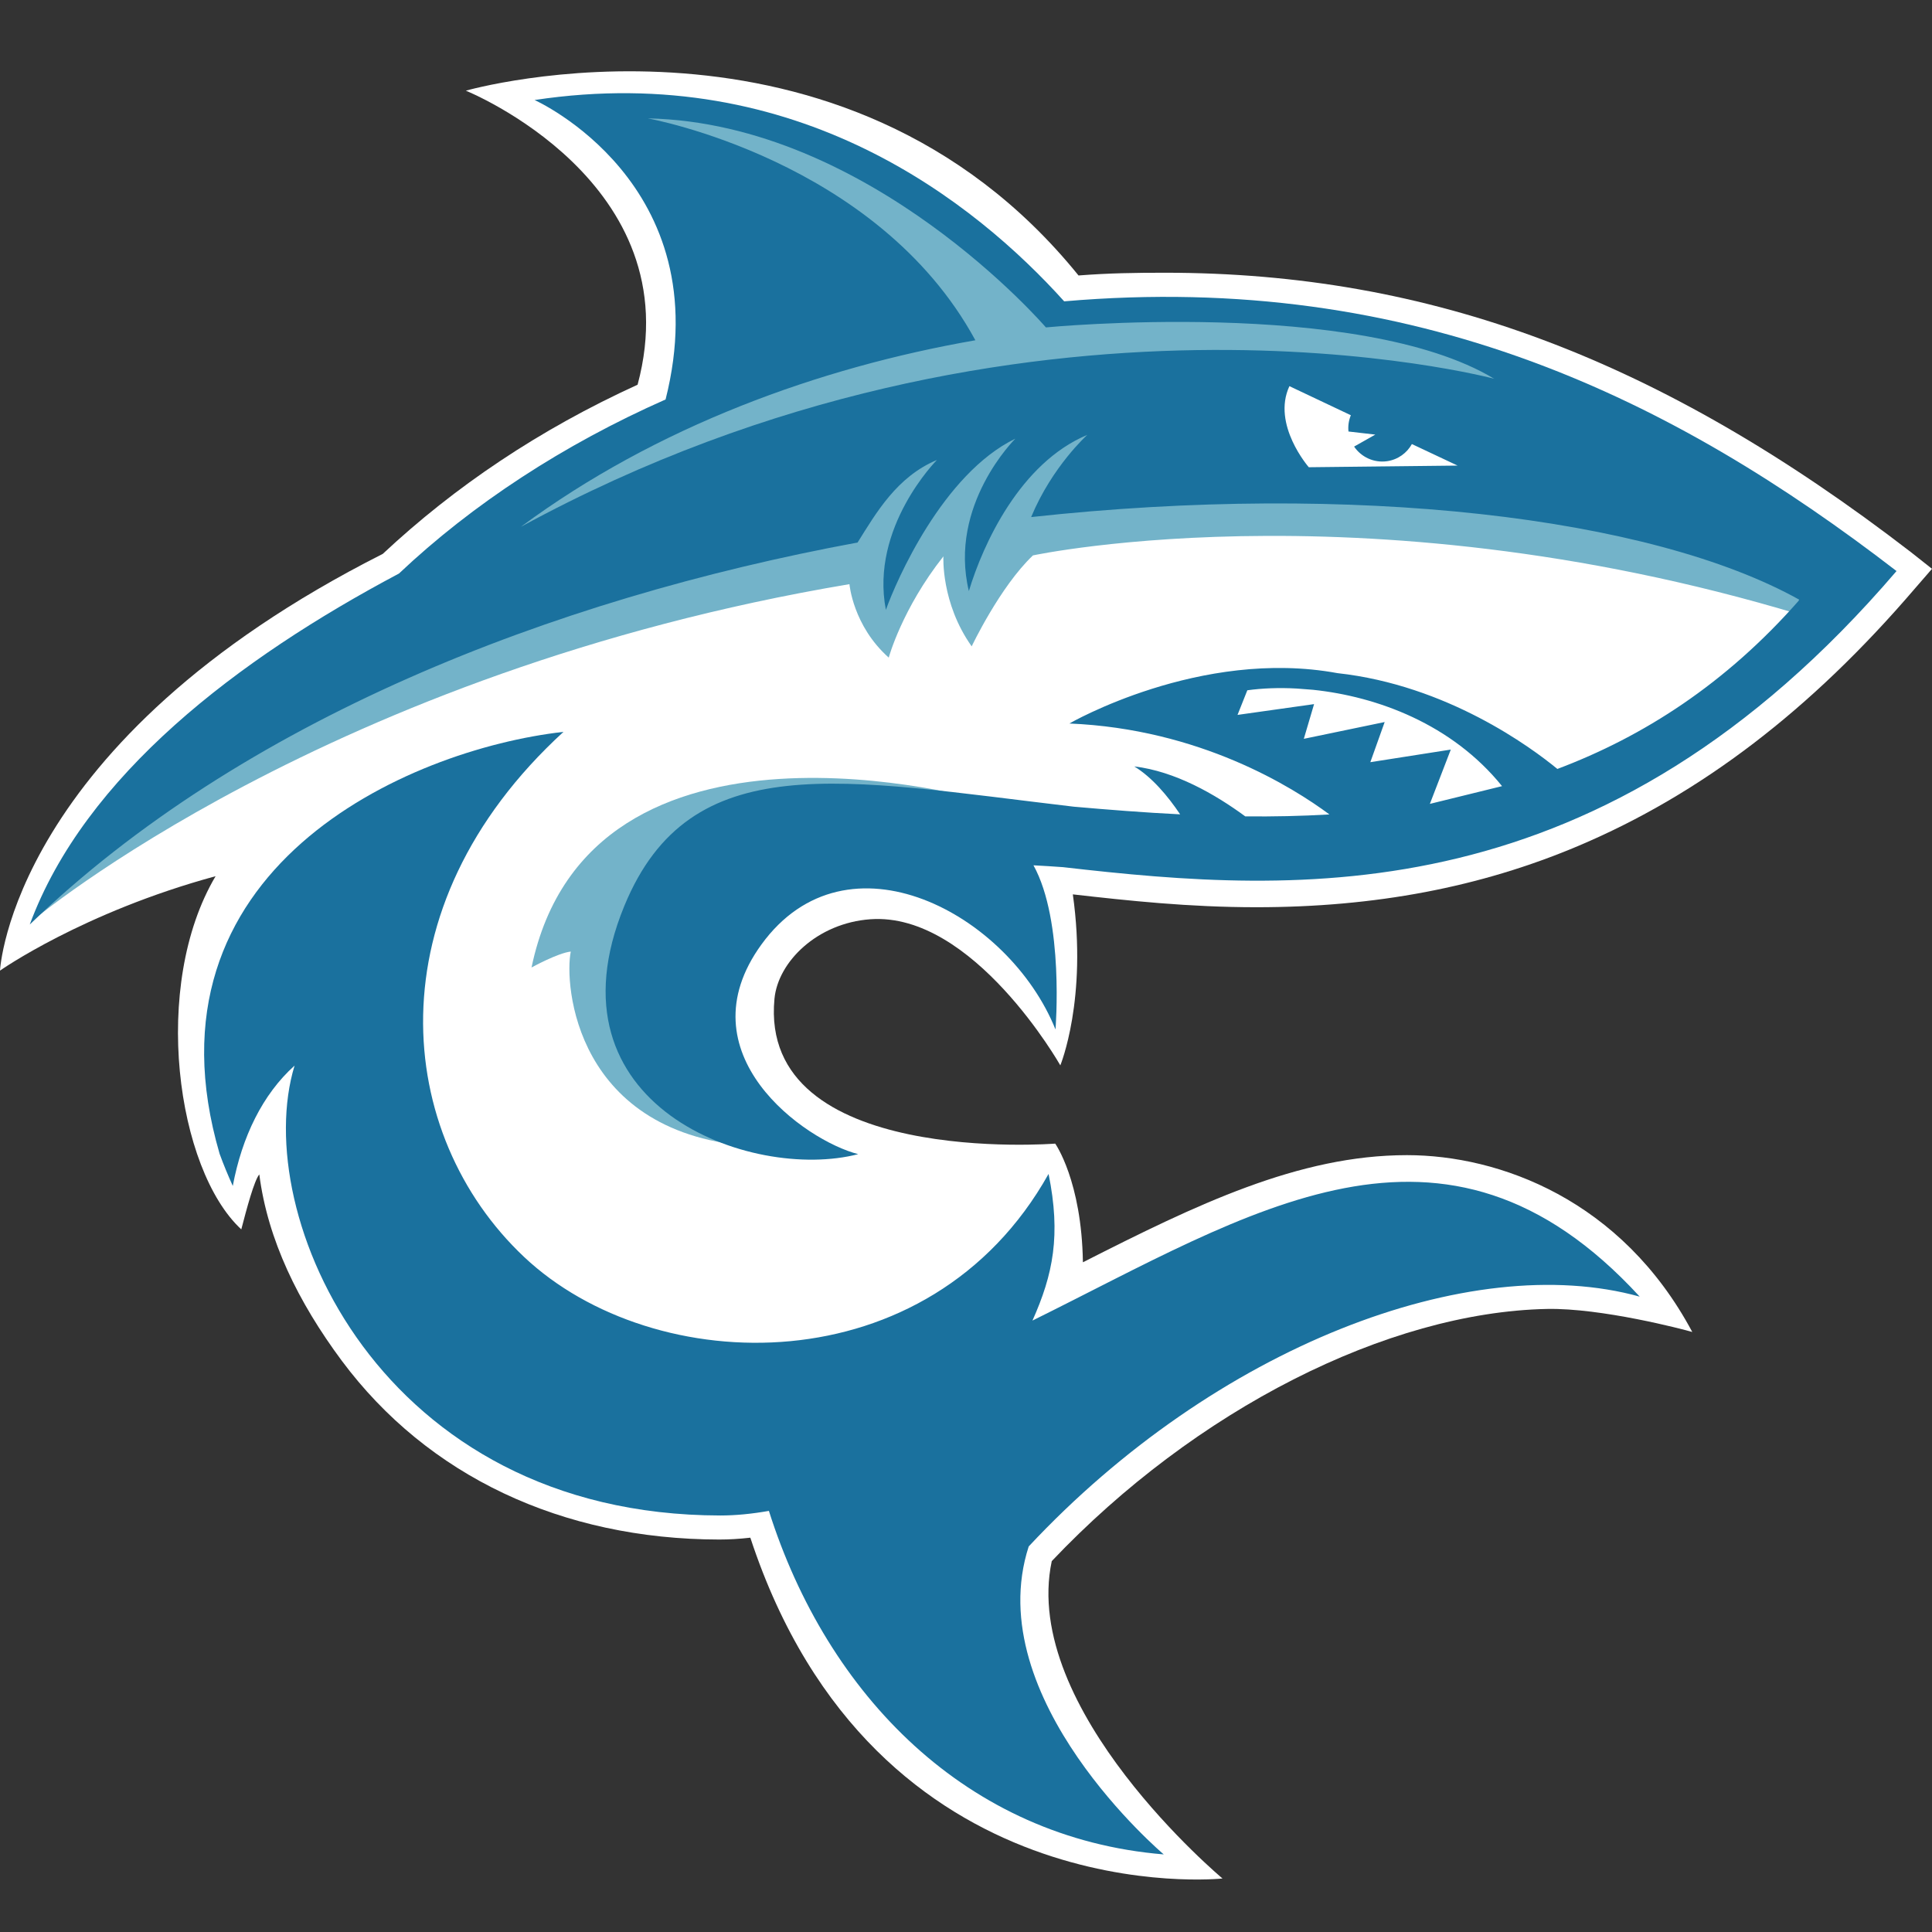 <?xml version="1.0" encoding="UTF-8"?>
<svg width="200px" height="200px" viewBox="0 0 200 200" version="1.1" xmlns="http://www.w3.org/2000/svg" xmlns:xlink="http://www.w3.org/1999/xlink">
    <rect x="0" y="0" width="200" height="200" fill="#333333" stroke="none"/>
    <!-- Generator: Sketch 51.3 (57544) - http://www.bohemiancoding.com/sketch -->
    <title>hawaii-pacific</title>
    <desc>Created with Sketch.</desc>
    <defs></defs>
    <g id="hawaii-pacific" stroke="none" stroke-width="1" fill="none" fill-rule="evenodd">
        <g id="hawaii-pacific_BGL" transform="translate(0, 6.965)">
            <g id="hawaii-pacific">
                <g id="g10" transform="translate(100, 93.934) scale(-1, 1) rotate(-180) translate(-100, -93.934) translate(0, 0.265)" fill-rule="nonzero">
                    <g id="g12">
                        <path d="M197.824,137.405 C171.856,157.415 148.047,166.335 120.602,166.335 C117.493,166.335 114.835,166.297 111.648,166.052 C87.147,196.335 48.224,185.181 48.224,185.181 C48.224,185.181 71.656,175.741 66.003,154.742 C55.85,150.112 47.086,144.208 39.625,137.231 C1.163,117.789 0,94.09 0,94.09 C0,94.09 8.569,100.125 22.318,103.865 C15.608,92.54 18.274,73.505 24.978,67.303 C25.546,69.489 26.316,72.358 26.843,72.995 C27.709,66.234 30.861,59.789 35.383,53.702 C44.263,41.783 58.139,35.217 74.45,35.196 C75.485,35.196 76.553,35.26 77.674,35.387 C90.558,-3.778 126.553,0.107 126.553,0.107 C126.553,0.107 105.612,17.609 108.878,32.961 C123.751,48.648 143.636,58.725 160.129,59.066 C165.772,59.181 174.243,56.958 175.184,56.681 C167.868,70.377 155.208,74.988 145.641,74.988 C134.432,74.988 123.814,69.846 112.102,63.896 C111.974,72.325 109.236,76.181 109.236,76.181 C109.236,76.181 78.505,73.749 80.173,91.18 C80.54,95.015 84.616,99.019 90.107,99.408 C100.757,100.163 109.764,84.283 109.764,84.283 C109.764,84.283 112.589,91.116 111.059,101.983 C116.767,101.334 123.054,100.652 130.052,100.652 C142.36,100.652 153.244,102.72 163.342,106.98 C176.054,112.351 187.458,121.062 198.212,133.623 C198.689,134.17 200,135.684 200,135.684 C200,135.684 198.394,136.964 197.824,137.405" id="path14" fill="#FFFFFF"></path>
                        <path d="M63.869,96.544 L64.447,97.438 L101.737,111.717 C101.737,111.717 61.068,123.386 55.024,94.414 C55.024,94.414 57.754,95.918 59.088,96.062 C58.404,92.81 59.413,76.929 78.314,75.886 L67.75,94.247 L63.869,96.544" id="path16" fill="#73B3C9"></path>
                        <path d="M3.309,99.218 C3.309,99.218 33.946,125.035 87.934,134.096 C87.934,134.096 88.294,129.791 92.002,126.492 C92.002,126.492 93.368,131.539 97.661,136.973 C97.661,136.973 97.393,132.163 100.588,127.657 C100.588,127.657 103.516,133.835 106.931,137.072 C106.931,137.072 143.746,144.963 190.715,129.566 C190.715,129.566 170.908,154.58 115.912,143.358 L122.902,151.723 L92.155,149.928 C92.155,149.928 25.163,132.261 6.738,104.905 C5.489,103.051 4.074,101.158 3.309,99.218" id="path18" fill="#73B3C9"></path>
                        <path d="M169.743,60.341 C149.445,82.43 129.476,69.023 106.879,57.862 C109.019,62.651 109.837,66.699 108.547,73.044 C96.206,51.006 67.703,51.781 54.261,64.442 C40.887,77.039 38.396,100.547 58.333,118.806 C42.064,116.968 14.146,104.526 22.735,75.123 C23.138,74.015 23.596,72.911 24.098,71.799 C25.045,76.869 27.184,81.289 30.494,84.257 C25.816,68.918 39.284,37.728 74.571,37.685 C76.144,37.685 77.837,37.851 79.596,38.161 C85.639,19.088 100.081,4.281 120.471,2.6 C120.471,2.6 101.389,18.711 106.492,34.481 C125.83,55.164 152.177,65.223 169.743,60.341" id="path20" fill="#1A719E"></path>
                        <path d="M148.019,111.35 L150.186,116.972 L141.856,115.667 L143.341,119.823 L134.971,118.085 L136.032,121.678 L128.108,120.561 L129.123,123.111 C130.653,123.321 132.389,123.395 134.254,123.29 L135.919,123.161 C142.555,122.467 150.302,119.614 155.492,113.187 L148.019,111.35 Z M135.487,146.2 C135.487,146.2 131.629,150.613 133.479,154.594 L139.839,151.584 C139.627,151.065 139.531,150.488 139.594,149.899 C140.739,149.773 142.371,149.578 142.371,149.578 L140.177,148.338 C140.909,147.258 142.222,146.624 143.6,146.826 C144.734,146.995 145.648,147.683 146.158,148.599 L150.889,146.371 L135.487,146.2 Z M110.163,163.374 C101.017,173.525 82.609,188.338 55.339,184.214 C55.339,184.214 74.564,175.623 68.901,153.216 C58.375,148.56 48.922,142.398 41.302,135.196 C24.649,126.365 8.794,114.304 3.082,98.864 C24.975,119.96 57.025,132.536 88.777,138.407 C90.71,141.491 92.844,145.213 96.991,146.952 C96.991,146.952 90.052,139.983 91.707,131.438 C92.783,134.452 97.594,145.512 105.113,149.162 C105.113,149.162 98.149,142.31 100.297,133.381 C101.758,138.235 105.602,146.644 112.562,149.552 C112.562,149.552 108.924,146.298 106.744,141.041 C140.088,144.681 170.824,141.092 186.249,132.494 C186.248,132.46 186.219,132.422 186.181,132.385 C186.183,132.378 186.187,132.378 186.193,132.372 C178.642,123.79 170.152,118.332 161.219,114.967 C158.498,117.204 149.796,123.639 138.454,124.885 C124.232,127.503 110.704,119.671 110.704,119.671 C124.21,119.109 133.824,113.074 137.622,110.257 C134.717,110.088 131.808,110.027 128.908,110.057 C125.776,112.358 121.658,114.72 117.421,115.229 C119.277,114.088 120.887,112.171 122.167,110.267 C118.442,110.452 114.769,110.743 111.158,111.06 C87.213,113.873 71.468,117.396 64.633,100.794 C56.103,80.071 77.798,72.216 88.839,75.091 C83.318,76.494 70.619,85.501 78.827,96.799 C87.683,108.994 104.437,99.993 109.265,87.999 C109.265,87.999 110.188,99.212 106.985,104.991 C107.999,104.934 109.022,104.878 110.047,104.8 C134.493,101.988 165.878,99.877 196.328,135.453 C173.338,153.166 146.636,166.526 110.163,163.374 Z" id="path22" fill="#1A719E"></path>
                        <path d="M108.273,160.674 C108.273,160.674 90.109,181.826 67.052,182.315 C67.052,182.315 90.789,178.078 100.969,159.344 C84.826,156.533 67.964,150.426 53.923,140.034 C105.959,168.377 154.677,155.359 154.677,155.359 C140.639,163.81 108.273,160.674 108.273,160.674" id="path24" fill="#73B3C9"></path>
                    </g>
                </g>
            </g>
        </g>
    </g>
</svg>